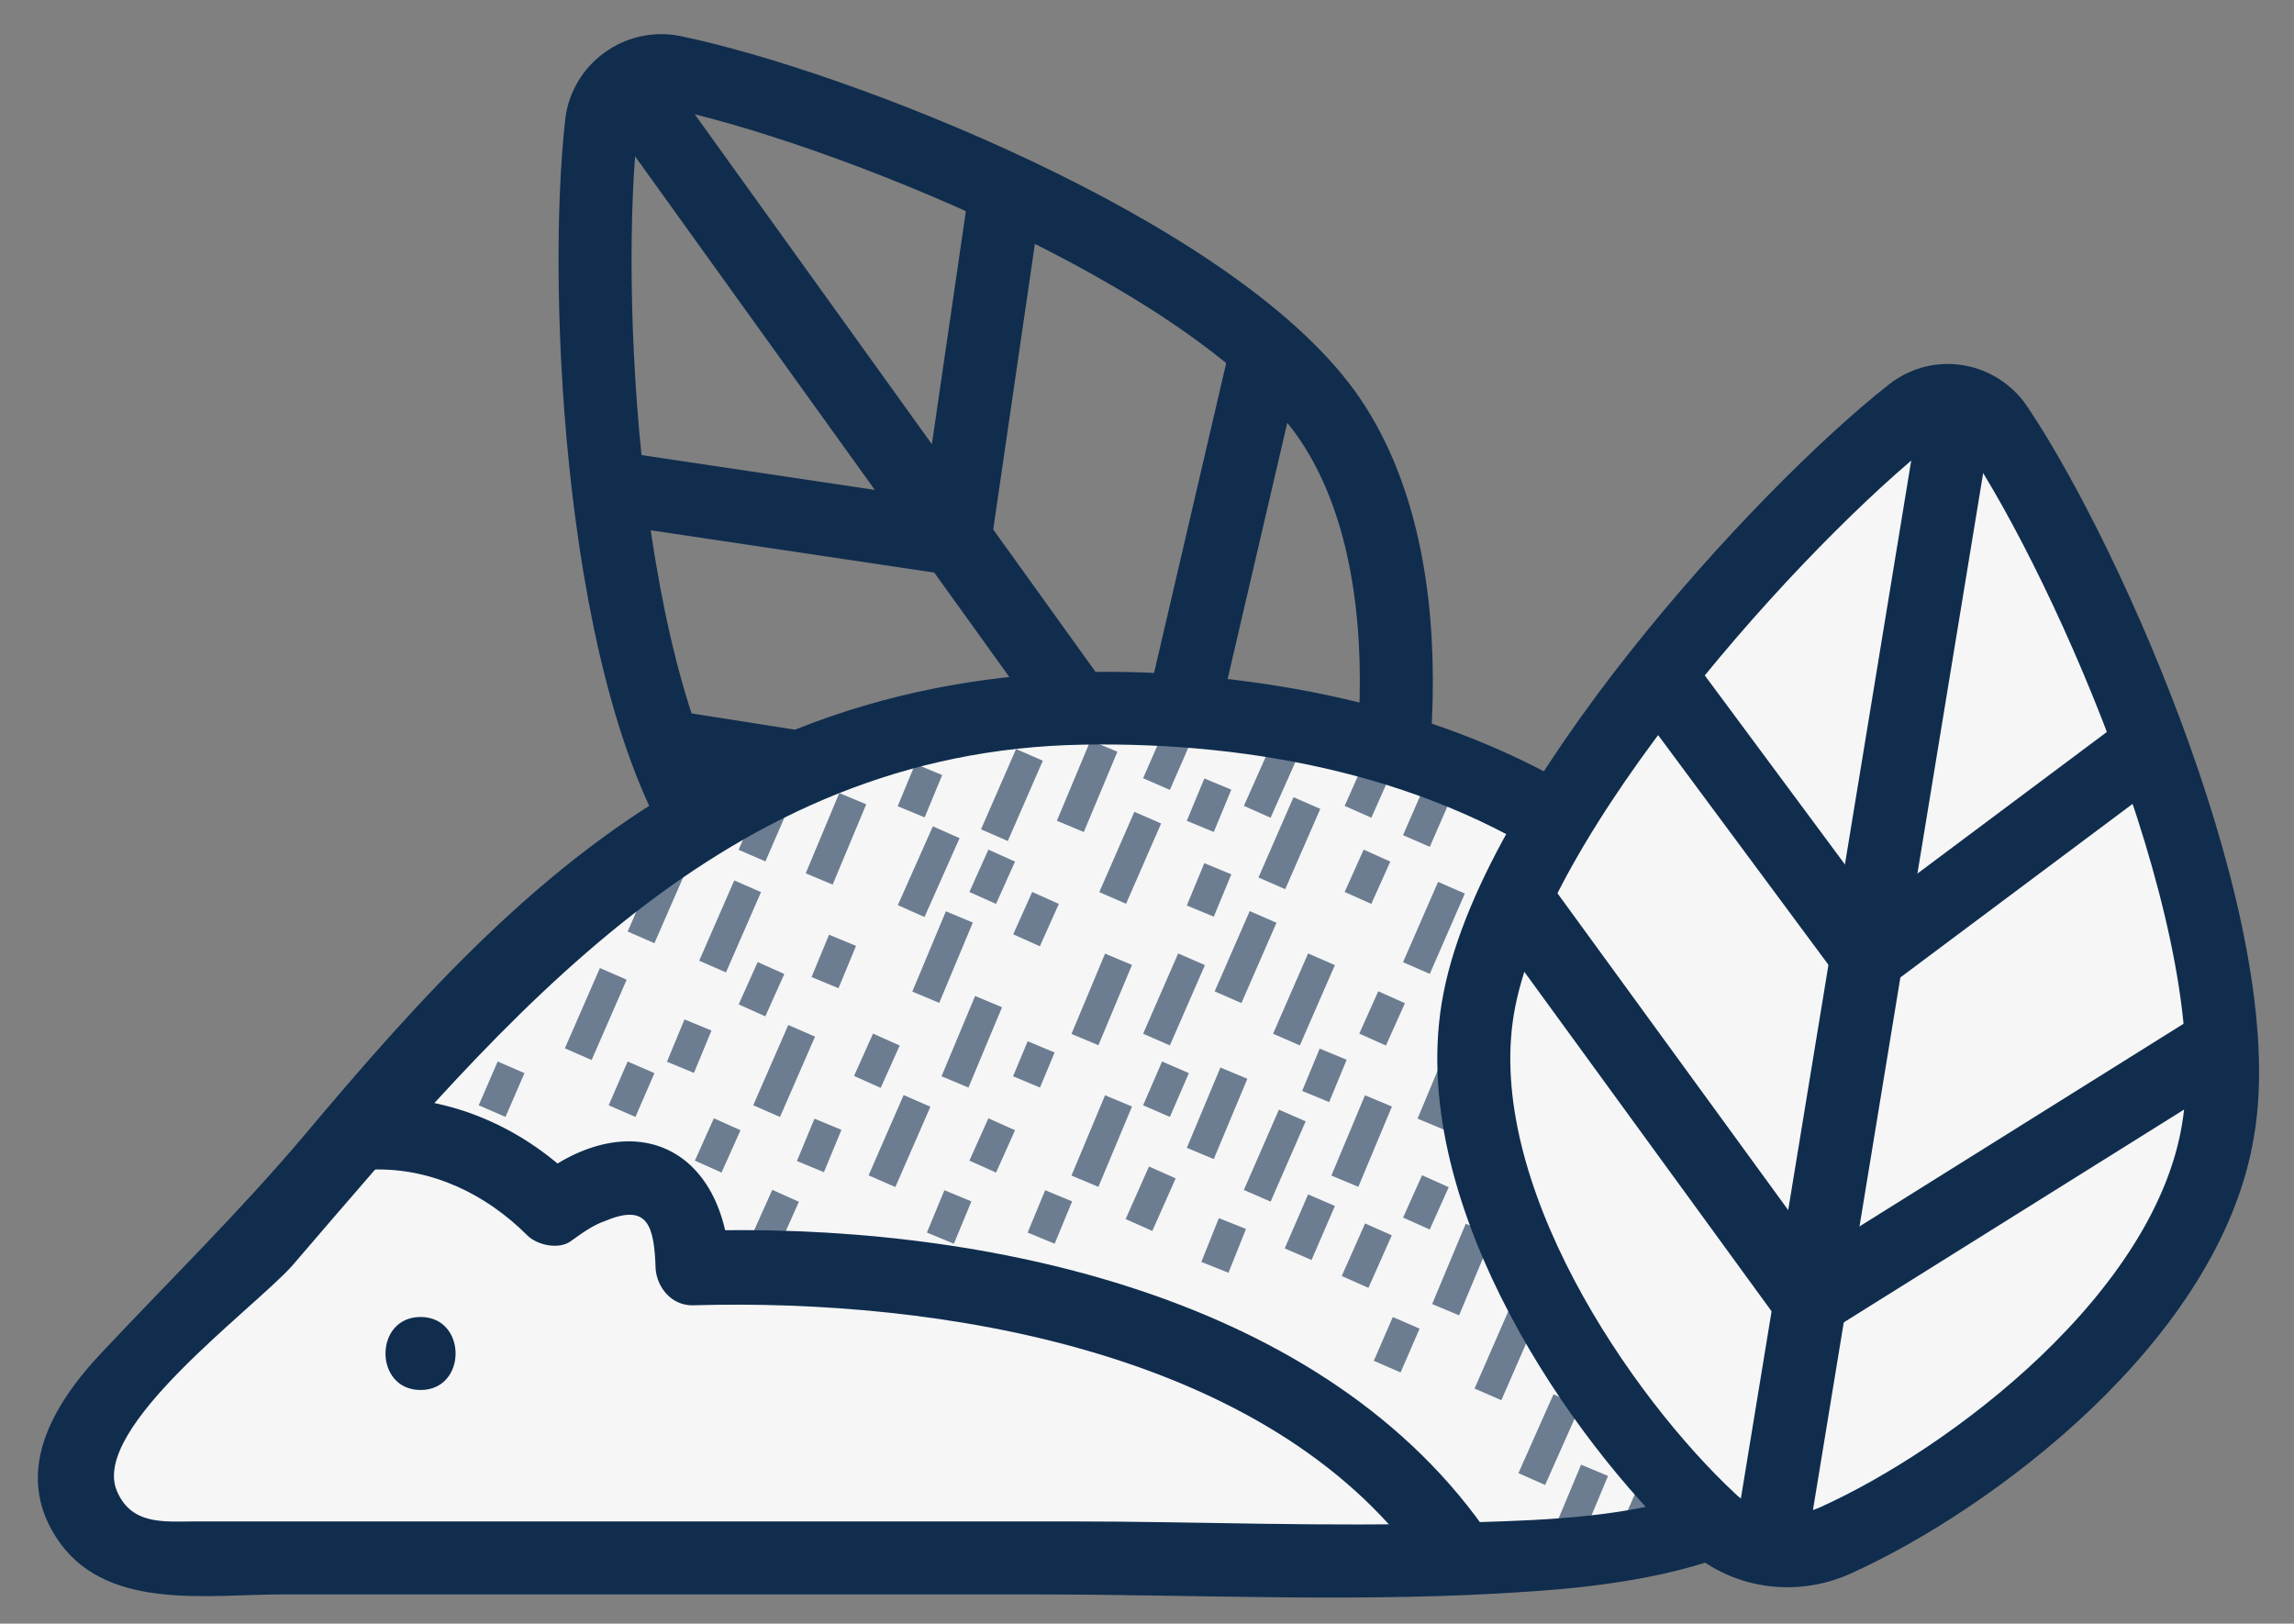 <?xml version="1.0" encoding="utf-8"?>
<!-- Generator: Adobe Illustrator 19.0.0, SVG Export Plug-In . SVG Version: 6.00 Build 0)  -->
<svg version="1.1" id="Layer_1" xmlns="http://www.w3.org/2000/svg" xmlns:xlink="http://www.w3.org/1999/xlink" x="0px" y="0px"
	 viewBox="0 0 157.1 111.2" style="enable-background:new 0 0 157.1 111.2;" xml:space="preserve">
<rect x="0" y="0" width="157.1" height="111.2" fill="#808080" stroke="none"/>
<style type="text/css">
	.st0{fill:none;stroke:#102D4E;stroke-width:5;stroke-miterlimit:10;}
	.st1{fill:#F6F6F6;}
	.st2{fill:#102D4E;}
	.st3{opacity:0.6;}
	.st4{fill:none;stroke:#102D4E;stroke-width:2;stroke-miterlimit:10;}
	.st5{fill:#F6F6F6;stroke:#102D4E;stroke-width:5;stroke-miterlimit:10;}
</style>
<g id="XMLID_381_">
	<path id="XMLID_385_" class="st0" d="M90.8,28.3c7.5,10.5,4.9,28.9,1.3,38.4c-1.1,3-3.9,5-7.1,5.1c-10.2,0.4-28.4-3-35.9-13.5
		c-8-11.1-9.2-38.6-7.9-49.9c0.3-2.3,2.5-3.9,4.8-3.5C57.2,7.2,82.8,17.2,90.8,28.3z"/>
	<line id="XMLID_384_" class="st0" x1="89.4" y1="70.3" x2="42.9" y2="5.6"/>
	<polyline id="XMLID_383_" class="st0" points="45.5,51.1 79.2,56.4 87,22.9 	"/>
	<polyline id="XMLID_382_" class="st0" points="40.6,33.2 65.4,36.9 68.9,12.9 	"/>
</g>
<g id="XMLID_296_">
	<g id="XMLID_378_">
		<g id="XMLID_380_">
			<path id="XMLID_30_" class="st1" d="M126.2,93.1c0,16.1-24.6,13.6-51.2,13.6h-64c-4.7,0-7.6-5.2-4.8-9.1c3.1-4.4,6.8-6.6,11.4-12
				c13-15.1,28.4-37.3,57.5-37.3C101.6,48.3,126.2,61.2,126.2,93.1z"/>
			<g id="XMLID_25_">
				<path id="XMLID_29_" class="st2" d="M123.7,93.1c-0.4,11.1-15.9,10.9-23.9,11.2c-8.9,0.3-17.7-0.1-26.6-0.1c-14,0-27.9,0-41.9,0
					c-6,0-11.9,0-17.9,0c-2.1,0-4.4,0.3-5.4-2.1c-1.8-4.3,9.3-12.4,12-15.4c14.7-17.1,29.6-35.3,54.2-35.7
					c11.7-0.2,24.1,2.2,33.8,9.1C118.9,67.6,123.5,80,123.7,93.1c0,3.2,5,3.2,5,0c-0.1-12.1-3.7-24-12.5-32.7
					c-8.2-8.1-19.4-12.2-30.6-13.7c-13-1.8-26.1-0.2-37.6,6.4C37.1,59,28.7,68.4,20.8,77.8c-4.4,5.2-9.1,9.8-13.8,14.8
					c-3.5,3.7-6.3,8.5-2.8,13.2c3.4,4.5,10.1,3.4,15.1,3.4c17.2,0,34.3,0,51.5,0c11.3,0,22.7,0.6,34-0.2
					c10.4-0.7,23.5-3.2,23.9-15.9C128.8,89.8,123.8,89.8,123.7,93.1z"/>
			</g>
		</g>
		<g id="XMLID_379_">
			<path id="XMLID_23_" class="st1" d="M28.8,92.7"/>
			<g id="XMLID_18_">
				<path id="XMLID_22_" class="st2" d="M28.8,95.2c3.2,0,3.2-5,0-5C25.6,90.2,25.6,95.2,28.8,95.2L28.8,95.2z"/>
			</g>
		</g>
	</g>
	<g id="XMLID_298_" class="st3">
		<line id="XMLID_377_" class="st4" x1="58.4" y1="54.7" x2="56.1" y2="60.2"/>
		<line id="XMLID_376_" class="st4" x1="70.5" y1="51.7" x2="68.1" y2="57.2"/>
		<line id="XMLID_375_" class="st4" x1="51.2" y1="60.7" x2="48.8" y2="66.2"/>
		<line id="XMLID_374_" class="st4" x1="42" y1="66.7" x2="39.6" y2="72.2"/>
		<line id="XMLID_373_" class="st4" x1="54.9" y1="70.6" x2="52.5" y2="76.1"/>
		<line id="XMLID_372_" class="st4" x1="65.7" y1="62.8" x2="63.4" y2="68.3"/>
		<line id="XMLID_371_" class="st4" x1="78.6" y1="56" x2="76.2" y2="61.5"/>
		<line id="XMLID_370_" class="st4" x1="89.5" y1="55" x2="87.1" y2="60.5"/>
		<line id="XMLID_369_" class="st4" x1="99.4" y1="60.8" x2="97" y2="66.3"/>
		<line id="XMLID_368_" class="st4" x1="108.3" y1="68.6" x2="105.9" y2="74.1"/>
		<line id="XMLID_367_" class="st4" x1="115.2" y1="79.3" x2="112.8" y2="84.8"/>
		<line id="XMLID_366_" class="st4" x1="107.3" y1="80.3" x2="104.9" y2="85.8"/>
		<line id="XMLID_365_" class="st4" x1="100.3" y1="71.5" x2="98" y2="77"/>
		<line id="XMLID_364_" class="st4" x1="90.5" y1="65.7" x2="88.1" y2="71.2"/>
		<line id="XMLID_363_" class="st4" x1="81.6" y1="65.7" x2="79.2" y2="71.2"/>
		<line id="XMLID_362_" class="st4" x1="71.3" y1="71.7" x2="70.3" y2="74.1"/>
		<line id="XMLID_361_" class="st4" x1="84.5" y1="73.5" x2="82.2" y2="79"/>
		<line id="XMLID_360_" class="st4" x1="76.6" y1="75.4" x2="74.3" y2="80.9"/>
		<line id="XMLID_359_" class="st4" x1="62.8" y1="75.4" x2="60.4" y2="80.9"/>
		<line id="XMLID_358_" class="st4" x1="94.4" y1="75.4" x2="92.1" y2="80.9"/>
		<line id="XMLID_357_" class="st4" x1="83.4" y1="59.5" x2="82.2" y2="62.4"/>
		<line id="XMLID_356_" class="st4" x1="71.6" y1="61.5" x2="70.3" y2="64.4"/>
		<line id="XMLID_355_" class="st4" x1="57.7" y1="64.4" x2="56.5" y2="67.3"/>
		<line id="XMLID_354_" class="st4" x1="68.6" y1="77" x2="67.3" y2="79.9"/>
		<line id="XMLID_353_" class="st4" x1="98.3" y1="80.9" x2="97" y2="83.8"/>
		<line id="XMLID_352_" class="st4" x1="104.2" y1="64.4" x2="102.9" y2="67.3"/>
		<line id="XMLID_351_" class="st4" x1="95.3" y1="68.3" x2="94" y2="71.2"/>
		<line id="XMLID_350_" class="st4" x1="94.3" y1="58.6" x2="93" y2="61.5"/>
		<line id="XMLID_349_" class="st4" x1="83.4" y1="53.7" x2="82.2" y2="56.6"/>
		<line id="XMLID_348_" class="st4" x1="60.7" y1="71.2" x2="59.4" y2="74.1"/>
		<line id="XMLID_347_" class="st4" x1="47.8" y1="70.2" x2="46.6" y2="73.1"/>
		<line id="XMLID_346_" class="st4" x1="35" y1="73.1" x2="33.7" y2="76.1"/>
		<line id="XMLID_345_" class="st4" x1="76.6" y1="65.7" x2="74.3" y2="71.2"/>
		<line id="XMLID_344_" class="st4" x1="67.7" y1="68.6" x2="65.4" y2="74.1"/>
		<line id="XMLID_343_" class="st4" x1="64.8" y1="57" x2="62.4" y2="62.4"/>
		<line id="XMLID_342_" class="st4" x1="75.6" y1="51.1" x2="73.3" y2="56.6"/>
		<line id="XMLID_341_" class="st4" x1="86.5" y1="62.8" x2="84.1" y2="68.3"/>
		<line id="XMLID_340_" class="st4" x1="88.5" y1="76.4" x2="86.1" y2="81.9"/>
		<line id="XMLID_339_" class="st4" x1="104.3" y1="75.4" x2="101.9" y2="80.9"/>
		<line id="XMLID_338_" class="st4" x1="112.2" y1="71.5" x2="109.9" y2="77"/>
		<line id="XMLID_337_" class="st4" x1="110.2" y1="85.2" x2="107.9" y2="90.6"/>
		<line id="XMLID_336_" class="st4" x1="118.1" y1="85.2" x2="115.8" y2="90.6"/>
		<line id="XMLID_335_" class="st4" x1="113.2" y1="92" x2="110.8" y2="97.4"/>
		<line id="XMLID_334_" class="st4" x1="101.3" y1="84.2" x2="99" y2="89.7"/>
		<line id="XMLID_333_" class="st4" x1="104.3" y1="90" x2="101.9" y2="95.5"/>
		<line id="XMLID_332_" class="st4" x1="107.3" y1="95.9" x2="104.9" y2="101.3"/>
		<line id="XMLID_331_" class="st4" x1="94.4" y1="84.2" x2="92.8" y2="87.8"/>
		<line id="XMLID_330_" class="st4" x1="79.6" y1="80.3" x2="78" y2="83.9"/>
		<line id="XMLID_329_" class="st4" x1="90.5" y1="82.2" x2="88.9" y2="85.9"/>
		<line id="XMLID_328_" class="st4" x1="56.7" y1="77" x2="55.5" y2="79.9"/>
		<line id="XMLID_327_" class="st4" x1="43.9" y1="73.1" x2="42.6" y2="76.1"/>
		<line id="XMLID_326_" class="st4" x1="49.8" y1="77" x2="48.5" y2="79.9"/>
		<line id="XMLID_325_" class="st4" x1="53.8" y1="81.9" x2="52.5" y2="84.8"/>
		<line id="XMLID_324_" class="st4" x1="65.6" y1="81.9" x2="64.4" y2="84.8"/>
		<line id="XMLID_323_" class="st4" x1="72.5" y1="81.9" x2="71.3" y2="84.8"/>
		<line id="XMLID_322_" class="st4" x1="84.4" y1="83.8" x2="83.2" y2="86.8"/>
		<line id="XMLID_321_" class="st4" x1="96.3" y1="90.6" x2="95" y2="93.6"/>
		<line id="XMLID_320_" class="st4" x1="46.3" y1="58.7" x2="43.9" y2="64.2"/>
		<line id="XMLID_319_" class="st4" x1="52.8" y1="66.3" x2="51.5" y2="69.2"/>
		<line id="XMLID_318_" class="st4" x1="63.6" y1="52.7" x2="62.4" y2="55.6"/>
		<line id="XMLID_317_" class="st4" x1="52.8" y1="55.6" x2="51.5" y2="58.6"/>
		<line id="XMLID_316_" class="st4" x1="68.6" y1="58.6" x2="67.3" y2="61.5"/>
		<line id="XMLID_315_" class="st4" x1="80.5" y1="73.1" x2="79.2" y2="76.1"/>
		<line id="XMLID_314_" class="st4" x1="91.3" y1="72.2" x2="90.1" y2="75.1"/>
		<line id="XMLID_313_" class="st4" x1="99.4" y1="52.1" x2="97" y2="57.6"/>
		<line id="XMLID_312_" class="st4" x1="105.3" y1="56" x2="102.9" y2="61.5"/>
		<line id="XMLID_311_" class="st4" x1="109.2" y1="59.9" x2="106.9" y2="65.4"/>
		<line id="XMLID_310_" class="st4" x1="113.2" y1="61.8" x2="110.8" y2="67.3"/>
		<line id="XMLID_309_" class="st4" x1="117.2" y1="70.6" x2="114.8" y2="76.1"/>
		<line id="XMLID_308_" class="st4" x1="121.1" y1="76.4" x2="118.8" y2="81.9"/>
		<line id="XMLID_307_" class="st4" x1="123.1" y1="84.2" x2="120.7" y2="89.7"/>
		<line id="XMLID_306_" class="st4" x1="119.1" y1="91" x2="116.8" y2="96.5"/>
		<line id="XMLID_305_" class="st4" x1="123.1" y1="92.9" x2="120.7" y2="98.4"/>
		<line id="XMLID_304_" class="st4" x1="118.1" y1="98.8" x2="115.8" y2="104.3"/>
		<line id="XMLID_303_" class="st4" x1="114.2" y1="99.7" x2="111.8" y2="105.2"/>
		<line id="XMLID_302_" class="st4" x1="109.2" y1="100.7" x2="106.9" y2="106.2"/>
		<line id="XMLID_301_" class="st4" x1="88.5" y1="50.2" x2="86.1" y2="55.6"/>
		<line id="XMLID_300_" class="st4" x1="95.4" y1="50.2" x2="93" y2="55.6"/>
		<line id="XMLID_299_" class="st4" x1="81.6" y1="48.2" x2="79.2" y2="53.7"/>
	</g>
	<g id="XMLID_297_">
		<g id="XMLID_12_">
			<path id="XMLID_16_" class="st2" d="M25.6,80.1c4-0.1,7.7,1.7,10.5,4.5c0.7,0.7,2.2,1,3,0.4c0.7-0.5,1.5-1.1,2.4-1.4
				c2.9-1.2,3.3,0.4,3.4,3.3c0.1,1.3,1.1,2.5,2.5,2.5c16.9-0.5,39.4,3.1,49.9,17.7c1.9,2.6,6.2,0.1,4.3-2.5
				C90,88.3,66.3,83.7,47.5,84.3c0.8,0.8,1.7,1.7,2.5,2.5c-0.4-8.3-6.7-11.2-13.3-6.1c1,0.1,2,0.3,3,0.4c-3.7-3.8-8.8-6.1-14.1-5.9
				C22.4,75.1,22.4,80.1,25.6,80.1L25.6,80.1z"/>
		</g>
	</g>
</g>
<g id="XMLID_291_">
	<path id="XMLID_295_" class="st5" d="M151.9,77.4c-2.1,12.8-16.9,23.9-26.2,28.1c-2.9,1.3-6.3,0.8-8.6-1.4
		c-7.4-6.9-18-22.2-15.9-35c2.2-13.5,20.8-33.8,29.7-40.8c1.9-1.5,4.6-1,5.9,1C143.1,38.7,154.2,63.9,151.9,77.4z"/>
	<line id="XMLID_294_" class="st0" x1="121.2" y1="106" x2="134.1" y2="27.4"/>
	<polyline id="XMLID_293_" class="st0" points="103.8,61.5 123.9,89.1 153,70.9 	"/>
	<polyline id="XMLID_292_" class="st0" points="113,45.4 127.9,65.5 147.3,51 	"/>
</g>
</svg>
